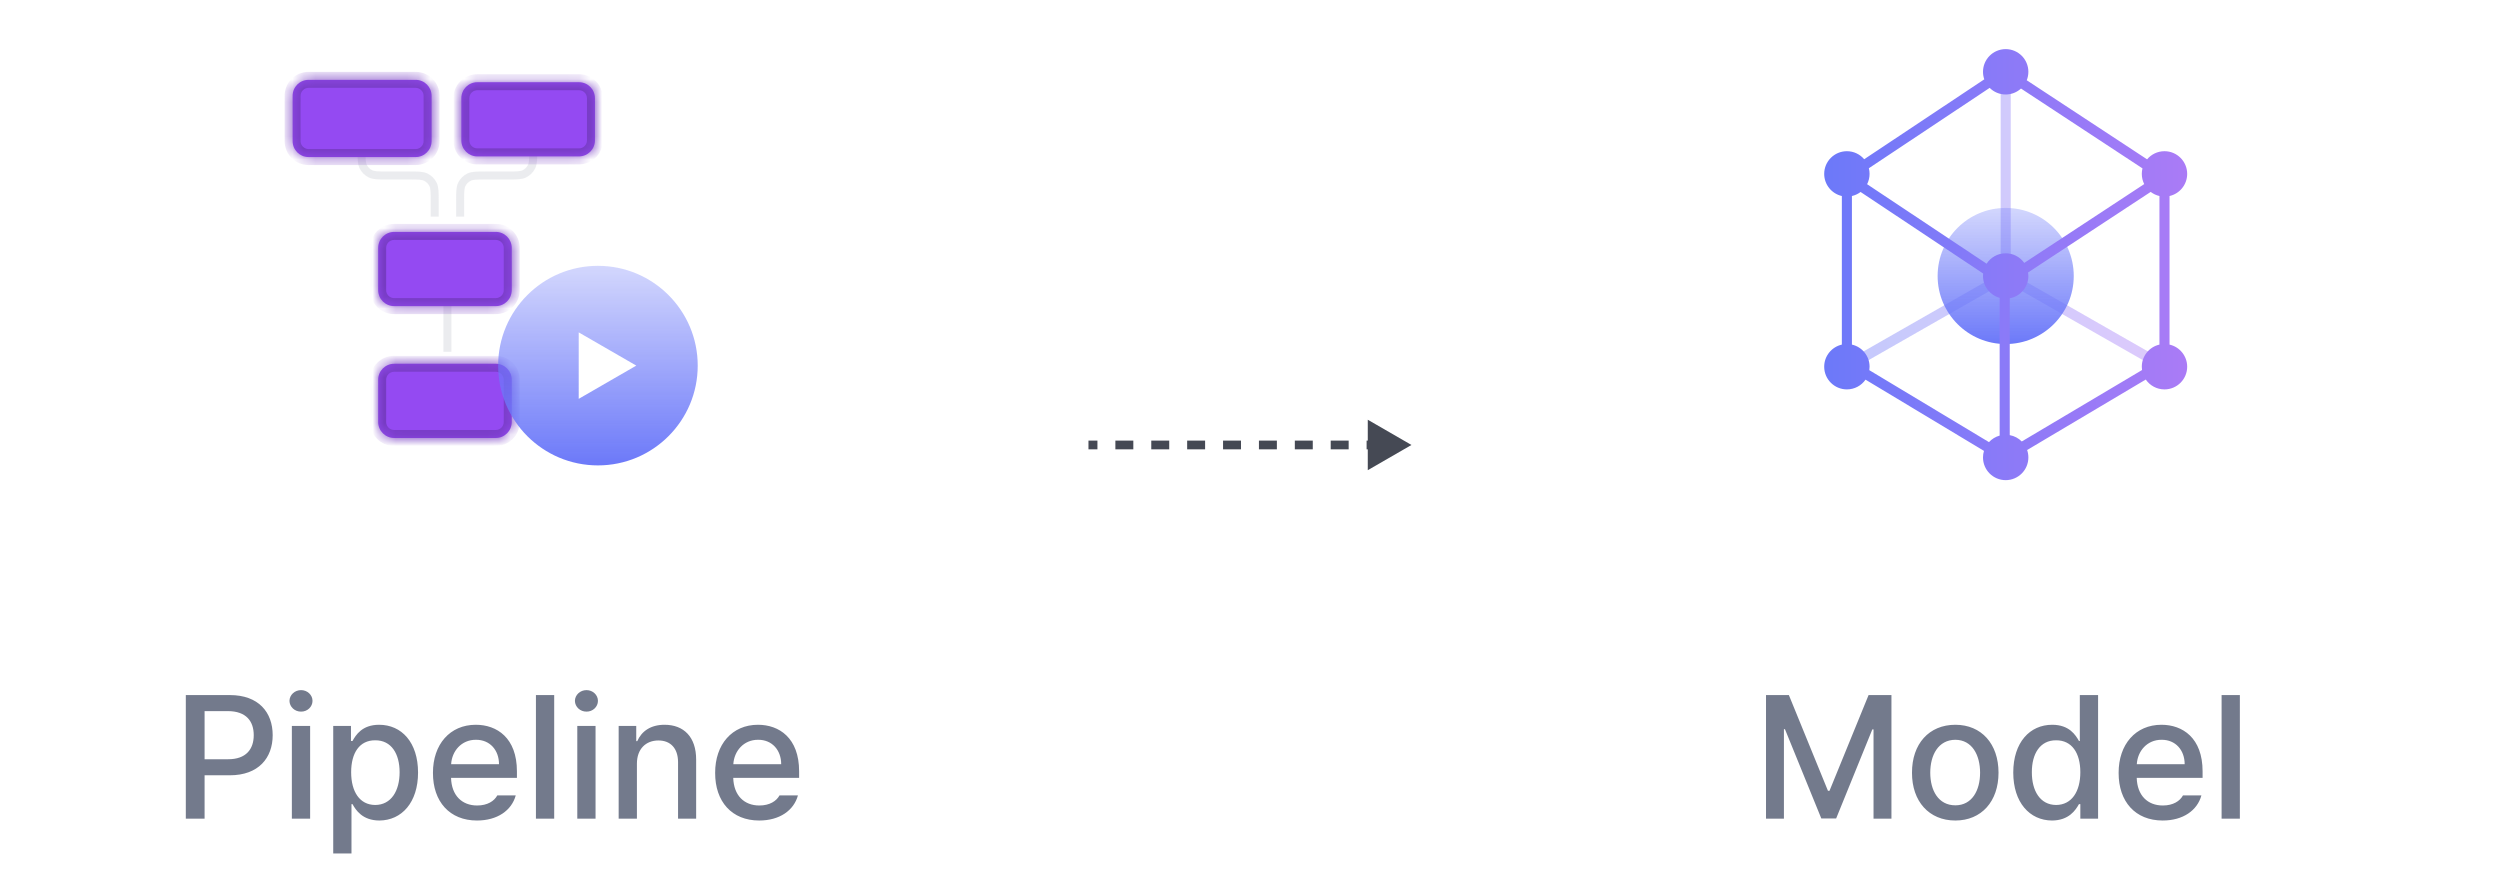<svg width="218" height="78" viewBox="0 0 218 78" fill="none" xmlns="http://www.w3.org/2000/svg">
<path opacity="0.5" d="M31.527 11.578V13.073C31.527 13.854 31.527 14.244 31.679 14.542C31.813 14.804 32.026 15.018 32.288 15.151C32.587 15.303 32.977 15.303 33.758 15.303H35.675C36.455 15.303 36.846 15.303 37.144 15.455C37.406 15.589 37.619 15.802 37.753 16.064C37.905 16.362 37.905 16.753 37.905 17.533V18.542M39.013 24.631V30.328M46.5 11.578V13.073C46.5 13.854 46.5 14.244 46.348 14.542C46.215 14.804 46.002 15.018 45.739 15.151C45.441 15.303 45.051 15.303 44.27 15.303H42.353C41.572 15.303 41.182 15.303 40.884 15.455C40.622 15.589 40.408 15.802 40.275 16.064C40.123 16.362 40.123 16.753 40.123 17.533V18.542" stroke="#D9DBE0" stroke-width="0.697" stroke-linecap="square"/>
<g filter="url(#filter0_d_557_7979)">
<mask id="path-2-inside-1_557_7979" fill="white">
<path fill-rule="evenodd" clip-rule="evenodd" d="M37.636 6.962C37.636 6.192 37.012 5.568 36.242 5.568H26.91C26.14 5.568 25.516 6.192 25.516 6.962V10.908C25.516 11.678 26.14 12.302 26.91 12.302H36.242C37.012 12.302 37.636 11.678 37.636 10.908V6.962ZM44.625 20.222C44.625 19.452 44.001 18.828 43.231 18.828H34.37C33.601 18.828 32.977 19.452 32.977 20.222V23.906C32.977 24.675 33.601 25.3 34.37 25.3H43.231C44.001 25.3 44.625 24.675 44.625 23.906V20.222ZM32.977 31.72C32.977 30.95 33.601 30.326 34.37 30.326H43.231C44.001 30.326 44.625 30.95 44.625 31.72V35.404C44.625 36.174 44.001 36.798 43.231 36.798H34.37C33.601 36.798 32.977 36.174 32.977 35.404V31.72ZM51.879 7.167C51.879 6.398 51.255 5.774 50.485 5.774H41.624C40.854 5.774 40.23 6.398 40.23 7.167V10.851C40.23 11.621 40.854 12.245 41.624 12.245H50.485C51.255 12.245 51.879 11.621 51.879 10.851V7.167Z"/>
</mask>
<path fill-rule="evenodd" clip-rule="evenodd" d="M37.636 6.962C37.636 6.192 37.012 5.568 36.242 5.568H26.91C26.14 5.568 25.516 6.192 25.516 6.962V10.908C25.516 11.678 26.14 12.302 26.91 12.302H36.242C37.012 12.302 37.636 11.678 37.636 10.908V6.962ZM44.625 20.222C44.625 19.452 44.001 18.828 43.231 18.828H34.37C33.601 18.828 32.977 19.452 32.977 20.222V23.906C32.977 24.675 33.601 25.3 34.37 25.3H43.231C44.001 25.3 44.625 24.675 44.625 23.906V20.222ZM32.977 31.72C32.977 30.95 33.601 30.326 34.37 30.326H43.231C44.001 30.326 44.625 30.95 44.625 31.72V35.404C44.625 36.174 44.001 36.798 43.231 36.798H34.37C33.601 36.798 32.977 36.174 32.977 35.404V31.72ZM51.879 7.167C51.879 6.398 51.255 5.774 50.485 5.774H41.624C40.854 5.774 40.23 6.398 40.23 7.167V10.851C40.23 11.621 40.854 12.245 41.624 12.245H50.485C51.255 12.245 51.879 11.621 51.879 10.851V7.167Z" fill="#944AF2"/>
<path d="M26.91 6.265H36.242V4.871H26.91V6.265ZM26.212 10.908V6.962H24.819V10.908H26.212ZM36.242 11.605H26.91V12.999H36.242V11.605ZM36.939 6.962V10.908H38.333V6.962H36.939ZM34.37 19.525H43.231V18.131H34.37V19.525ZM33.673 23.906V20.222H32.28V23.906H33.673ZM43.231 24.603H34.37V25.997H43.231V24.603ZM43.928 20.222V23.906H45.322V20.222H43.928ZM43.231 29.629H34.37V31.023H43.231V29.629ZM45.322 35.404V31.72H43.928V35.404H45.322ZM34.37 37.495H43.231V36.101H34.37V37.495ZM32.28 31.72V35.404H33.673V31.72H32.28ZM41.624 6.471H50.485V5.077H41.624V6.471ZM40.927 10.851V7.167H39.533V10.851H40.927ZM50.485 11.548H41.624V12.942H50.485V11.548ZM51.182 7.167V10.851H52.576V7.167H51.182ZM50.485 12.942C51.64 12.942 52.576 12.006 52.576 10.851H51.182C51.182 11.236 50.87 11.548 50.485 11.548V12.942ZM39.533 10.851C39.533 12.006 40.469 12.942 41.624 12.942V11.548C41.239 11.548 40.927 11.236 40.927 10.851H39.533ZM50.485 6.471C50.87 6.471 51.182 6.783 51.182 7.167H52.576C52.576 6.013 51.64 5.077 50.485 5.077V6.471ZM41.624 5.077C40.469 5.077 39.533 6.013 39.533 7.167H40.927C40.927 6.783 41.239 6.471 41.624 6.471V5.077ZM34.37 36.101C33.986 36.101 33.673 35.789 33.673 35.404H32.28C32.28 36.558 33.216 37.495 34.37 37.495V36.101ZM43.928 35.404C43.928 35.789 43.616 36.101 43.231 36.101V37.495C44.386 37.495 45.322 36.559 45.322 35.404H43.928ZM34.37 29.629C33.216 29.629 32.28 30.565 32.28 31.72H33.673C33.673 31.335 33.986 31.023 34.37 31.023V29.629ZM43.231 31.023C43.616 31.023 43.928 31.335 43.928 31.72H45.322C45.322 30.565 44.386 29.629 43.231 29.629V31.023ZM43.231 25.997C44.386 25.997 45.322 25.06 45.322 23.906H43.928C43.928 24.291 43.616 24.603 43.231 24.603V25.997ZM32.28 23.906C32.28 25.06 33.216 25.997 34.37 25.997V24.603C33.986 24.603 33.673 24.291 33.673 23.906H32.28ZM43.231 19.525C43.616 19.525 43.928 19.837 43.928 20.222H45.322C45.322 19.067 44.386 18.131 43.231 18.131V19.525ZM34.37 18.131C33.216 18.131 32.28 19.067 32.28 20.222H33.673C33.673 19.837 33.986 19.525 34.37 19.525V18.131ZM36.242 12.999C37.397 12.999 38.333 12.063 38.333 10.908H36.939C36.939 11.293 36.627 11.605 36.242 11.605V12.999ZM24.819 10.908C24.819 12.063 25.755 12.999 26.91 12.999V11.605C26.525 11.605 26.212 11.293 26.212 10.908H24.819ZM36.242 6.265C36.627 6.265 36.939 6.577 36.939 6.962H38.333C38.333 5.808 37.397 4.871 36.242 4.871V6.265ZM26.91 4.871C25.755 4.871 24.819 5.808 24.819 6.962H26.212C26.212 6.577 26.525 6.265 26.91 6.265V4.871Z" fill="#763BC2" mask="url(#path-2-inside-1_557_7979)"/>
</g>
<path fill-rule="evenodd" clip-rule="evenodd" d="M52.139 40.583C56.945 40.583 60.841 36.687 60.841 31.881C60.841 27.076 56.945 23.18 52.139 23.18C47.333 23.18 43.438 27.076 43.438 31.881C43.438 36.687 47.333 40.583 52.139 40.583ZM50.464 34.779L55.484 31.88L50.464 28.982L50.464 34.779Z" fill="url(#paint0_linear_557_7979)"/>
<path d="M16.203 71.385H17.84V67.605H20.043C22.543 67.605 23.778 66.094 23.778 64.107C23.778 62.113 22.55 60.61 20.043 60.61H16.203V71.385ZM17.84 66.206V62.009H19.879C21.464 62.016 22.126 62.887 22.126 64.107C22.126 65.32 21.464 66.213 19.879 66.206H17.84ZM25.45 71.385H27.043V63.304H25.45V71.385ZM25.242 61.116C25.249 61.637 25.703 62.061 26.254 62.053C26.797 62.061 27.251 61.637 27.251 61.116C27.251 60.595 26.797 60.178 26.254 60.178C25.703 60.178 25.249 60.595 25.242 61.116ZM29.057 74.421H30.649V70.12H30.739C31.029 70.648 31.609 71.541 33.075 71.549C35.032 71.541 36.454 69.971 36.454 67.367C36.454 64.732 35.017 63.2 33.06 63.2C31.565 63.2 31.022 64.107 30.739 64.613H30.605V63.304H29.057V74.421ZM30.62 67.337C30.62 65.655 31.349 64.546 32.718 64.554C34.139 64.546 34.846 65.744 34.846 67.337C34.846 68.959 34.117 70.187 32.718 70.194C31.364 70.187 30.62 69.033 30.62 67.337ZM41.593 71.549C43.372 71.549 44.614 70.67 44.972 69.361H43.364C43.096 69.852 42.509 70.239 41.608 70.239C40.284 70.239 39.376 69.368 39.331 67.828H45.076V67.262C45.076 64.338 43.327 63.2 41.489 63.2C39.235 63.2 37.746 64.911 37.754 67.396C37.746 69.904 39.212 71.549 41.593 71.549ZM39.339 66.637C39.406 65.499 40.232 64.502 41.504 64.509C42.717 64.502 43.513 65.409 43.513 66.637H39.339ZM48.326 60.61H46.733V71.385H48.326V60.61ZM50.34 71.385H51.932V63.304H50.34V71.385ZM50.132 61.116C50.139 61.637 50.593 62.061 51.144 62.053C51.687 62.061 52.141 61.637 52.141 61.116C52.141 60.595 51.687 60.178 51.144 60.178C50.593 60.178 50.139 60.595 50.132 61.116ZM55.539 66.593C55.539 65.305 56.321 64.569 57.415 64.569C58.486 64.569 59.119 65.268 59.126 66.444V71.385H60.704V66.25C60.711 64.249 59.61 63.2 57.95 63.2C56.745 63.2 55.949 63.758 55.569 64.628H55.48V63.304H53.947V71.385H55.539V66.593ZM66.201 71.549C67.979 71.549 69.222 70.67 69.579 69.361H67.972C67.704 69.852 67.116 70.239 66.216 70.239C64.891 70.239 63.983 69.368 63.938 67.828H69.683V67.262C69.683 64.338 67.934 63.2 66.096 63.2C63.842 63.2 62.353 64.911 62.361 67.396C62.353 69.904 63.819 71.549 66.201 71.549ZM63.946 66.637C64.013 65.499 64.839 64.502 66.111 64.509C67.324 64.502 68.12 65.409 68.12 66.637H63.946Z" fill="#737A8C"/>
<path d="M123.08 38.801L119.27 36.601V41L123.08 38.801ZM94.914 39.182H95.696V38.42H94.914V39.182ZM97.261 39.182H98.826V38.42H97.261V39.182ZM100.391 39.182H101.956V38.42H100.391V39.182ZM103.52 39.182H105.085V38.42H103.52V39.182ZM106.65 39.182H108.215V38.42H106.65V39.182ZM109.779 39.182H111.344V38.42H109.779V39.182ZM112.909 39.182H114.474V38.42H112.909V39.182ZM116.038 39.182H117.603V38.42H116.038V39.182ZM119.168 39.182H120.733V38.42H119.168V39.182Z" fill="#454954"/>
<path opacity="0.4" d="M161.051 31.977L174.898 24.065M174.898 24.065L188.746 31.977M174.898 24.065V7.25" stroke="url(#paint1_linear_557_7979)" stroke-width="0.879"/>
<circle cx="174.896" cy="24.066" r="5.935" fill="url(#paint2_linear_557_7979)"/>
<path fill-rule="evenodd" clip-rule="evenodd" d="M176.732 6.999C176.824 6.771 176.874 6.522 176.874 6.261C176.874 5.169 175.988 4.283 174.896 4.283C173.803 4.283 172.918 5.169 172.918 6.261C172.918 6.492 172.957 6.713 173.029 6.918L162.558 13.885C162.195 13.457 161.654 13.185 161.049 13.185C159.956 13.185 159.07 14.071 159.07 15.163C159.07 16.105 159.728 16.893 160.609 17.093V30.049C159.728 30.249 159.07 31.037 159.07 31.978C159.07 33.071 159.956 33.956 161.049 33.956C161.722 33.956 162.317 33.62 162.674 33.106L173.002 39.317C172.947 39.498 172.918 39.691 172.918 39.891C172.918 40.983 173.803 41.869 174.896 41.869C175.988 41.869 176.874 40.983 176.874 39.891C176.874 39.663 176.836 39.444 176.765 39.241L187.111 33.096C187.468 33.616 188.066 33.956 188.743 33.956C189.836 33.956 190.722 33.071 190.722 31.978C190.722 31.037 190.064 30.249 189.183 30.049V17.093C190.064 16.893 190.722 16.105 190.722 15.163C190.722 14.071 189.836 13.185 188.743 13.185C188.134 13.185 187.589 13.461 187.226 13.894L176.732 6.999ZM176.298 38.496L186.786 32.267C186.772 32.172 186.765 32.076 186.765 31.978C186.765 31.037 187.423 30.249 188.304 30.049V17.093C188.022 17.029 187.762 16.904 187.54 16.734L176.85 23.758C176.866 23.858 176.874 23.961 176.874 24.065C176.874 25.037 176.173 25.845 175.25 26.012V37.944C175.656 38.017 176.019 38.215 176.298 38.496ZM174.37 37.983V25.973C173.533 25.743 172.918 24.976 172.918 24.065C172.918 23.992 172.922 23.92 172.929 23.85L162.243 16.74C162.023 16.907 161.767 17.029 161.488 17.093V30.049C162.369 30.249 163.027 31.037 163.027 31.978C163.027 32.08 163.019 32.181 163.004 32.279L173.439 38.553C173.686 38.284 174.007 38.083 174.37 37.983ZM186.824 14.682L176.231 7.721C175.879 8.043 175.41 8.24 174.896 8.24C174.35 8.24 173.857 8.019 173.499 7.662L162.965 14.67C163.005 14.828 163.027 14.993 163.027 15.163C163.027 15.487 162.949 15.792 162.811 16.062L173.232 22.995C173.584 22.449 174.198 22.087 174.896 22.087C175.565 22.087 176.156 22.419 176.514 22.927L186.976 16.052C186.841 15.785 186.765 15.483 186.765 15.163C186.765 14.997 186.786 14.836 186.824 14.682Z" fill="url(#paint3_linear_557_7979)"/>
<path d="M153.996 60.61V71.385H155.558V63.586H155.648L158.818 71.37H160.112L163.268 63.601H163.372V71.385H164.934V60.61H162.94L159.532 68.959H159.398L155.99 60.61H153.996ZM170.506 71.549C172.783 71.549 174.271 69.882 174.271 67.381C174.271 64.866 172.783 63.2 170.506 63.2C168.214 63.2 166.718 64.866 166.726 67.381C166.718 69.882 168.214 71.549 170.506 71.549ZM168.318 67.381C168.318 65.834 169.025 64.517 170.506 64.509C171.964 64.517 172.664 65.834 172.664 67.381C172.664 68.922 171.964 70.224 170.506 70.224C169.025 70.224 168.318 68.922 168.318 67.381ZM178.935 71.549C180.408 71.541 180.988 70.648 181.286 70.12H181.405V71.385H182.953V60.61H181.36V64.613H181.286C180.996 64.107 180.453 63.2 178.949 63.2C177.007 63.2 175.556 64.732 175.556 67.367C175.556 69.971 176.985 71.541 178.935 71.549ZM177.178 67.337C177.171 65.744 177.885 64.546 179.292 64.554C180.661 64.546 181.405 65.655 181.405 67.337C181.405 69.033 180.646 70.187 179.292 70.194C177.9 70.187 177.171 68.959 177.178 67.337ZM188.584 71.549C190.362 71.549 191.605 70.67 191.962 69.361H190.355C190.087 69.852 189.499 70.239 188.599 70.239C187.274 70.239 186.366 69.368 186.322 67.828H192.066V67.262C192.066 64.338 190.317 63.2 188.479 63.2C186.225 63.2 184.737 64.911 184.744 67.396C184.737 69.904 186.202 71.549 188.584 71.549ZM186.329 66.637C186.396 65.499 187.222 64.502 188.494 64.509C189.707 64.502 190.503 65.409 190.503 66.637H186.329ZM195.316 60.61H193.723V71.385H195.316V60.61Z" fill="#737A8C"/>
<defs>
<filter id="filter0_d_557_7979" x="24.122" y="5.568" width="29.151" height="34.016" filterUnits="userSpaceOnUse" color-interpolation-filters="sRGB">
<feFlood flood-opacity="0" result="BackgroundImageFix"/>
<feColorMatrix in="SourceAlpha" type="matrix" values="0 0 0 0 0 0 0 0 0 0 0 0 0 0 0 0 0 0 127 0" result="hardAlpha"/>
<feOffset dy="1.394"/>
<feGaussianBlur stdDeviation="0.697"/>
<feComposite in2="hardAlpha" operator="out"/>
<feColorMatrix type="matrix" values="0 0 0 0 0 0 0 0 0 0 0 0 0 0 0 0 0 0 0.25 0"/>
<feBlend mode="normal" in2="BackgroundImageFix" result="effect1_dropShadow_557_7979"/>
<feBlend mode="normal" in="SourceGraphic" in2="effect1_dropShadow_557_7979" result="shape"/>
</filter>
<linearGradient id="paint0_linear_557_7979" x1="52.139" y1="23.18" x2="52.139" y2="40.583" gradientUnits="userSpaceOnUse">
<stop stop-color="#6C79F9" stop-opacity="0.3"/>
<stop offset="1" stop-color="#6C79F9"/>
</linearGradient>
<linearGradient id="paint1_linear_557_7979" x1="161.051" y1="19.333" x2="188.746" y2="19.333" gradientUnits="userSpaceOnUse">
<stop stop-color="#6C79F9"/>
<stop offset="1" stop-color="#AA7BF6"/>
</linearGradient>
<linearGradient id="paint2_linear_557_7979" x1="174.896" y1="18.131" x2="174.896" y2="30" gradientUnits="userSpaceOnUse">
<stop stop-color="#6C79F9" stop-opacity="0.3"/>
<stop offset="1" stop-color="#6C79F9"/>
</linearGradient>
<linearGradient id="paint3_linear_557_7979" x1="159.07" y1="22.649" x2="190.722" y2="22.649" gradientUnits="userSpaceOnUse">
<stop stop-color="#6C79F9"/>
<stop offset="1" stop-color="#AA7BF6"/>
</linearGradient>
</defs>
</svg>
